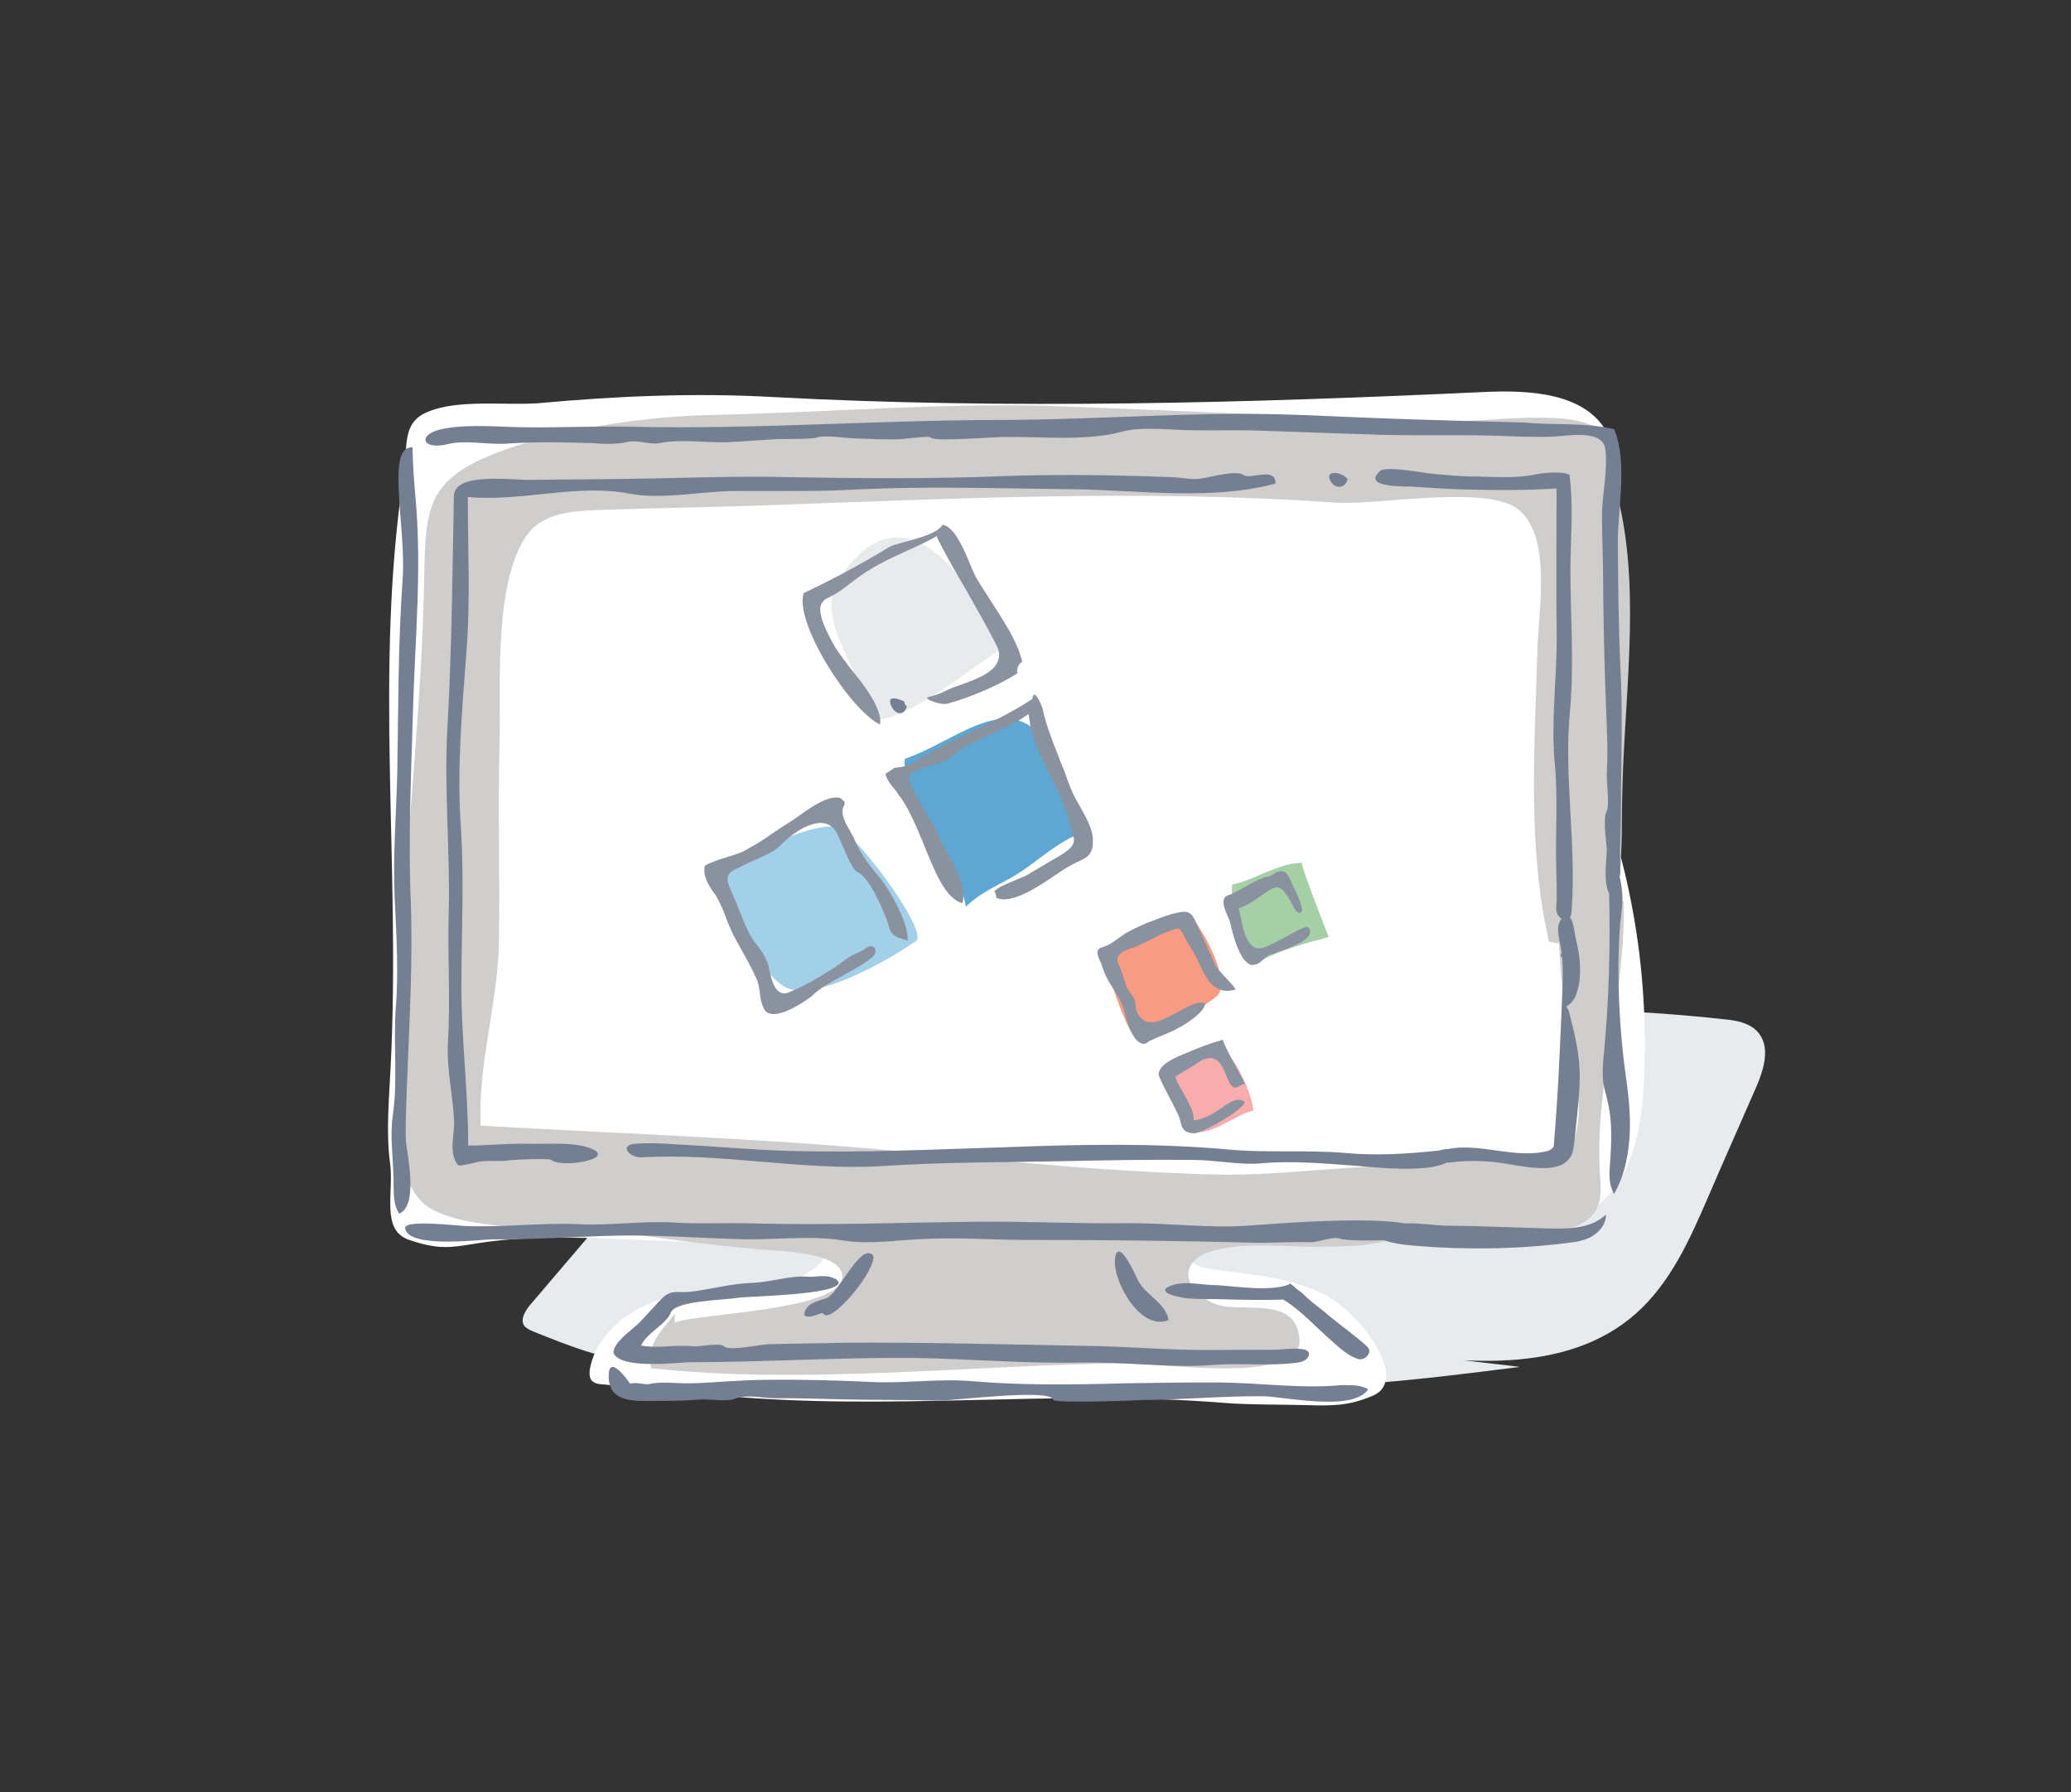<?xml version="1.0" encoding="utf-8"?>
<!-- Generator: Adobe Illustrator 16.0.0, SVG Export Plug-In . SVG Version: 6.00 Build 0)  -->
<!DOCTYPE svg PUBLIC "-//W3C//DTD SVG 1.1//EN" "http://www.w3.org/Graphics/SVG/1.1/DTD/svg11.dtd">
<svg version="1.1" id="Layer_1" xmlns="http://www.w3.org/2000/svg" xmlns:xlink="http://www.w3.org/1999/xlink" x="0px" y="0px"
	 width="408px" height="353px" viewBox="0 0 408 353" enable-background="new 0 0 408 353" xml:space="preserve">
<rect x="0" y="0" width="408" height="353" fill="#333333" stroke="none"/>
<g>
	<path fill="#E8EBEE" d="M269.057,265.675c18.251,2.981,39.41,5.354,53.252-6.944c6.781-6.015,10.601-14.592,14.132-22.767
		c3.095-7.219,6.324-14.435,9.413-21.516c1.617-3.677,3.121-8.321,0.311-11.292c-1.607-1.697-4.213-2.184-6.69-2.39
		c-42.453-4.749-85.312,0.138-127.614,4.898c-15.759,1.772-31.52,3.545-47.279,5.316c-9.263,0.986-18.943,2.234-26.402,7.818
		c-3.094,2.258-5.657,5.222-8.08,8.185c-8.543,9.964-17.089,20.067-25.634,30.032c-0.998,1.211-2.007,2.839-1.214,4.101
		c0.398,0.562,1.079,0.854,1.76,1.152c6.951,2.806,14.041,5.619,21.604,6.242c8.935,0.798,17.688-1.72,26.538-2.854
		c29.188-3.882,58.277,5.736,87.588,7.369c19.539,1.089,39.175-1.265,58.676-3.763"/>
	<path fill="#FFFFFF" d="M79.622,92.879c-6.04,39.25-0.608,77.301-2.677,117.486c-0.301,5.919-0.907,12.929-0.103,18.742
		c0.807,5.811-1.877,13.178,3.72,15.122c8.329,2.849,9.491,0.676,20.539-0.126c14.226-1.122,33.319,1.194,46.57,0.457
		c2.343-0.074,12.223,1.575,14.116,2.867c1.894,1.292-5.795,5.217-8.579,6.242c-31.91,2.707-15.026,0.136-21.689,1.886
		c-7.08,1.871-13.83,6.785-15.268,13.913c-0.161,0.822-0.183,1.649,0.211,2.349c0.532,0.702,1.492,0.867,2.319,0.89
		c7.559,0.758,14.985,1.376,22.544,2.136c34.364,3.287,65.22-1.239,99.738,1.499c4.949,0.413,11.016,0.305,16.249,0.448
		c4.958,0.135,8.262,0.228,13.145-1.846c7.253-3.107-2.182-15.906-9.105-19.683c-6.925-3.773-15.184-4.135-23.009-5.316
		c-1.786-0.187-4.104-1.076-4.054-2.867c-0.084-2.07,2.694-2.822,4.759-2.764c17.513-0.347,35.029-0.829,52.542-1.175
		c8.136-0.19,16.832-0.64,23.173-5.701c6.906-5.602,8.689-15.335,9.074-24.286c1.172-22.567-2.889-45.284-12.108-65.932
		c-2.2-5.161-4.812-10.469-3.833-15.955c-2.109,6.559,2.675,13.028,6.093,19.049c3.944,6.862,6.064,15.051,5.02,22.879
		c-0.121-25.639-0.382-51.28-0.507-76.78c-0.035-3.722-0.066-7.582-1.766-10.936c-4.188-8.108-15.334-8.691-24.442-8.252
		c-46.642,2.164-93.812,3.485-140.463,0.963c-15.137-0.83-30.592-0.151-45.651,1.226c-6.353,0.513-15.962-0.853-21.96,1.74
		C79.199,83.222,80.314,87.799,79.622,92.879z"/>
	<path fill="#CFCECD" d="M306.369,226.87c0.969-0.112,1.938-0.222,2.641-0.755c0.707-0.532,1.145-1.483,1.304-2.307
		c1.526-5.332,0.3-10.879-0.655-16.281c-1.191-6.784-2.104-13.7-2.464-20.602c-0.086-1.933-0.167-4.001,0.708-5.768
		c2.038-3.941,7.556-4.066,11.955-3.668c0.604,18.069-5.81,35.811-4.653,53.895c0.204,2.624,0.403,5.386-1.03,7.414
		c-1.007,1.488-2.827,2.542-4.633,3.043c-3.056,0.882-6.227,0.93-9.394,0.843c-8.682-0.099-17.225-0.197-25.907-0.159
		c-1.378-0.038,1.195-8.374,1.772-9.324c1.595-2.85,2.85-3.366,5.758-3.839C289.941,227.935,298.353,227.752,306.369,226.87z"/>
	<path fill="#CFCECD" d="M318.981,99.045c-1.361-5.689,0.876-11.829-4.962-15.02c-5.972-3.334-21.476-0.867-28.224-1.052
		c-25.201-0.693-50.526-1.941-75.722-2.908c-23.265-0.915-46.479,1.204-69.78,1.665c-13.24,0.325-28.459,2.524-40.846,6.871
		c-16.841,6.015-15.498,12.253-15.956,28.917c-0.753,27.405-4.256,54.596-5.005,81.864c-0.269,9.777-2.628,30.386,4.757,37.48
		c6.578,6.384,31.703,4.867,41.312,6.236c9.471,1.361,18.948,2.587,28.575,3.265c3.165,0.225,12.932,0.905,12.813,5.177
		c-0.323,6.742-28.309,7.076-33.049,9.013l0.049-1.79c-2.717,3.647-5.532,5.774-4.705,10.758c31.194,3.34,63.417-0.735,94.708-0.979
		c5.101,0.004,33.649,4.233,33.065-4.604c-0.569-9.387-12.274-4.746-17.302-7.368c-6.383-3.343-6.104-8.572,0.698-10.313
		c6.383-1.617,14.211-0.577,20.828-0.669c10.75,0.021,25.662-0.948,23.171-15.627c-14.438-1.224-29.543,1.807-44.277,1.401
		c-20.383-0.561-39.9-2.476-59.831-4.399c-27.903-2.697-56.82-3.629-84.615-5.222c-0.481-12.553,3.268-23.615,3.596-35.595
		c0.234-13.5-0.226-26.882,0.145-40.377c0.281-10.192-1.325-32.011,5.811-40.911c3.422-4.178,9.903-4.276,14.593-4.424
		c10.761-0.393,21.376-0.514,32.136-0.907c37.661-1.309,74.51-3.189,112.336-0.496c7.704,0.488,29.312-3.468,35.525,1.115
		c7.028,5.017,4.268,20.239,4.067,27.538c-0.542,19.692-2.034,38.945,2.27,57.81c15.882,3.743,14.137-17.943,14.401-27.582
		C319.828,138.346,323.297,117.494,318.981,99.045z"/>
	<path fill="#757F92" d="M318.001,84.548c2.839,6.969,0.521,16.138,0.731,23.448c0.064,7.721,0.131,15.302,0.473,23.03
		c0.463,8.143,0.235,16.406,0.15,24.535c0.027,3.998-0.083,7.991-0.192,11.985c-0.071,2.616,0.64,6.908-2.028,8.626
		c-1.323-1.966-0.649-6.494-0.583-8.836c-0.089-1.793-0.808-5.811-0.07-7.444c0.729-1.496-0.109-6.067,0.077-7.854
		c0.26-4.403-0.029-8.959-0.185-13.373c-0.321-8.278-0.505-16.69-0.552-24.96c-0.029-3.998-0.198-7.861-0.226-11.86
		c-0.017-4.409,1.213-9.061,0.646-13.487c-0.586-3.737-7.233-2.543-10.272-2.349c-4.002,0.166-7.852-0.078-11.983-0.192
		c-8.263-0.227-16.54,0.096-24.939-0.272c-7.437-0.205-15.006-0.55-22.442-0.754c-3.856-0.106-7.719,0.063-11.576-0.043
		c-4.408,0.016-10.035-0.827-14.064,0.302c-6.805,1.88-15.737,0.945-22.768,1.028c-1.929-0.052-14.222,0.989-14.751,0.146
		c-0.264-0.42-4.551,0.15-5.657,0.259c-3.176,0.188-6.34-0.037-9.368-0.12c-1.929-0.053-5.769-0.71-7.437-0.204
		c-1.392,0.514-8.688,0.175-8.833,0.446c0.003-0.137-7.455,0.484-8.144,0.465c-4.418,0.293-9.352-0.67-13.785,0.171
		c-2.219,0.492-4.393-0.67-6.61-0.181c-2.083,0.495-4.835,0.418-7.036,0.222c-5.508-0.152-10.879-0.299-16.541,0.095
		c-4.004,0.305-7.972-0.769-11.717,0.092c-5.412,1.367-6.282-2.103-0.743-3.051c5.401-0.956,11.171-0.245,16.545-0.235
		c7.165,0.059,14.204-0.3,21.365-0.103c23.14,0.499,47.445-1.313,71.151-1.352c20.122,0.002,39.19-1.817,59.703-0.976
		c9.361,0.395,18.308,0.778,27.398,1.028c5.507,0.151,11.015,0.303,16.523,0.454C306.031,83.806,312.114,83.145,318.001,84.548
		C319.547,88.449,315.266,83.783,318.001,84.548z"/>
	<path fill="#757F92" d="M78.636,239.077c-1.455-2.245-0.958-5.262-1.15-8.299c-0.172-3.728-0.625-7.323-0.11-11.03
		c1.015-6.864,0.111-14.053,0.576-20.932c0.613-7.288,0.133-14.879-0.216-22.194c-0.333-8.004,0.305-16.118,0.525-24.105
		c0.218-12.948,0.149-25.493,1.052-38.284c0.464-6.879-0.864-13.667-0.813-20.557c0.064-2.342,0.293-5.643,2.771-5.574
		c0.039,3.583,0.35,7.314,0.666,10.906c1.14,13.676-0.2,27.281-0.579,41.055c-0.333,12.118-0.953,24.644-0.458,36.785
		c0.492,12.14-0.272,24.938-0.751,37.329c-0.103,3.719-0.345,7.569-0.161,10.884C80.324,227.821,82.401,237.529,78.636,239.077
		C77.189,236.557,81.145,238.045,78.636,239.077z"/>
	<path fill="#757F92" d="M265.496,94.406c-0.461,1.779-2.396,2.001-3.318,0.459C260.726,92.483,264.436,92.861,265.496,94.406
		C265.337,95.229,264.97,93.563,265.496,94.406z"/>
	<path fill="#757F92" d="M309.623,188.784C303.138,189.021,313.751,183.937,309.623,188.784
		C308.793,188.899,310.333,187.976,309.623,188.784z"/>
	<path fill="#757F92" d="M230.209,260.058c-5.572,2.191-10.952-7.604-10.557-12.005c0.543-4.671,3.918,2.866,4.31,3.701
		C225.386,255.102,229.62,256.458,230.209,260.058C228.402,260.697,229.75,256.739,230.209,260.058z"/>
	<path fill="#757F92" d="M171.989,247.295c0.888,2.781-8.516,13.962-9.825,11.442c-0.264-0.419-2.655,1.307-3.729,0.313
		c0.202-2.338,2.555-2.687,4.364-3.324C165.163,254.962,169.582,244.609,171.989,247.295
		C172.495,248.963,171.591,246.73,171.989,247.295z"/>
	<path fill="#757F92" d="M254.251,252.865c0,0,2.287,1.99,2.156,1.712c1.741,1.839,3.772,3.137,5.521,4.7
		c2.426,1.995,5.131,3.86,7.415,5.991c1.211,1.136-0.492,2.881-1.857,2.429c-2.045-0.744-3.391-2.022-5.006-3.445
		c-2.826-2.421-6.44-6.379-9.693-8.26c-4.142,0.163-8.411,0.045-12.681-0.072c-2.064-0.057-4.135,0.023-6.197-0.17
		c-0.548-0.017-6.724-1.011-3.378-2.436c2.928-1.16,6.205-0.106,9.103-0.163C243.486,253.394,250.758,254.559,254.251,252.865
		C254.243,253.141,252.997,253.38,254.251,252.865z"/>
	<path fill="#757F92" d="M309.208,93.541c0.794,6.223,0.201,12.821,0.169,18.886c0.027,9.096,0.738,18.35-0.062,27.424
		c-1.315,12.78,1.335,26.635,0.283,39.837c-0.213,2.75-3.208,1.43-3.007-0.909c0.217-2.89,0.021-5.79-0.034-8.822
		c-0.096-6.48,0.365-13.359-0.279-19.854c-0.747-8.014,0.461-16.802,0.403-24.797c-0.146-9.65-0.02-19.293-0.027-29.08
		c-6.211,0.38-11.863,0.363-18.197,0.188c-3.579-0.098-7.156-0.335-10.733-0.57c-1.239-0.034-9.514,0.151-5.842-3.055
		c1.132-1.072,8.534,0.373,10.457,0.562c2.89,0.217,5.773,0.572,8.67,0.514c3.582,0.099,7.157,0.334,10.755-0.255
		C303.153,93.236,307.578,92.667,309.208,93.541C309.787,97.553,307.985,92.955,309.208,93.541z"/>
	<path fill="#757F92" d="M251.279,95.255c-12.496,3.377-26.911,1.328-39.721,1.112c-14.881-0.132-29.889-0.684-44.658,0.151
		c-7.588,0.342-15.162,0.134-22.608,0.206c-6.479,0.097-13.689,1.691-20.137,0.549c-10.279-2.073-21.405,1.616-31.991,0.637
		c-0.005,10.198,0.539,20.549-0.298,30.863c-0.856,11.14-1.867,22.828-1.076,34.15c0.679,10.354,0.117,20.813,0.105,31.287
		c-0.012,10.475,1.353,20.986,1.34,31.459c3.998-0.028,8.008-0.468,11.863-0.362c3.443,0.096,7.865-0.333,11.285,0.585
		c7.522,2.137-4.669,4.421-6.825,2.57c-0.404-0.285-6.889-0.053-7.856,0.059c-2.215,0.353-3.859,0.032-5.932,0.25
		c-0.968,0.11-4.166,1.126-4.567,0.702c-1.864-2.394-0.667-5.809-0.729-8.566c-0.266-5.382-1.512-10.238-1.226-15.605
		c0.507-8.395-0.088-16.818,0.144-25.219c0.34-12.395-0.976-24.696-0.215-37.354c0.826-15.001,0.964-30.018,1.237-45.033
		c0.13-4.683,11.112-3.14,15.109-3.167c6.205-0.105,12.13-0.081,18.335-0.185c10.616-0.123,22.205-0.631,32.26-0.355
		c14.051,0.25,28.655,0.375,42.592-0.207c11.174-0.381,22.334-0.213,33.346,0.227c2.064,0.057,3.979,0.662,6.06,0.167
		c1.521-0.234,6.521-1.613,7.872-0.611C246.198,94.564,251.373,91.812,251.279,95.255C246.834,96.511,251.352,92.639,251.279,95.255
		z"/>
	<path fill="#757F92" d="M286.369,227.562c-1.354,4.095-16.053,2.316-19.215,2.089c-5.777-0.434-12.787-1.041-18.453-0.506
		c-4.285,0.434-9.078-0.663-13.902-0.658c-8.541-0.096-17.09,0.081-25.778,0.255c-11.585,0.234-23.572,0.18-35.309,0.96
		c-15.873,0.942-31.486-2.657-47.36-1.716c-2.346,0.074-4.347-2.324-1.445-2.656c2.626-0.206,5.38-0.131,7.991,0.081
		c7.571,0.347,15.13,1.105,22.704,1.314c14.46,0.396,28.539-0.319,42.882-0.753c14.763-0.56,29.379-0.844,44.226,0.525
		c7.287,0.616,14.745-0.008,22.172,0.61c6.05,0.581,12.4,0.206,18.479-0.455C284.609,226.41,285.863,225.893,286.369,227.562
		C285.764,229.473,285.863,225.893,286.369,227.562z"/>
	<path fill="#757F92" d="M280.571,242.976c-0.317,1.506-14.652,1.664-16.431,1.064c-1.774-0.602-4.152,0.71-6.08,0.657
		c-3.994-0.11-7.861,0.199-11.854,0.088c-14.875-0.406-29.616-0.538-44.502-0.534c-6.338-0.035-12.114-0.47-18.6-0.233
		c-5.516,0.123-11.333,1.204-16.822,0.363c-6.723-1.149-14.473,0.017-21.354-0.312c-7.988-0.219-15.826-0.847-23.825-0.655
		c-7.999,0.196-16.009,0.801-24.139,0.717c-2.619,0.064-16.727,1.882-17.164-2.265c0.044-1.652,10.348-0.404,11.587-0.37
		c7.569,0.344,15.178-0.686,22.611-0.345c6.469,0.316,12.838-0.751,19.304-0.297c4.54,0.264,9.921-0.004,15.156,0.142
		c14.598,0.399,28.947-0.17,43.284-0.326c10.064-0.136,20.248,0.42,30.312,0.281c7.719-0.062,15.959,0.991,23.416,0.506
		C249.058,241.282,279.869,238.406,280.571,242.976C280.253,244.481,280.225,240.484,280.571,242.976z"/>
	<path fill="#757F92" d="M165.228,252.62c0.07,2.484-17.578,2.688-19.928,3.036c-2.632,0.478-12.282,0.49-13.174,2.947
		c-0.891,2.316-4.653,3.865-5.829,6.453c3.291,0.642,6.76-0.226,10.058,0.138c1.373,0.177,5.533-0.812,6.338,0.037
		c1.076,0.996,7.455-0.484,8.97-0.442c4.827-0.143,9.789-0.145,14.616-0.287c15.852-0.112,31.55,0.318,47.392,0.614
		c8.267,0.089,16.376,0.864,24.646,0.817c4.411-0.02,8.685-0.041,13.094-0.057c1.658-0.091,3.318-0.32,4.965-0.14
		c2.478,0.208,1.595,2.249-0.347,2.61c-4.982,0.829-11.303,0.104-16.688,0.509c-8.704,0.721-17.349-0.618-26.036-0.443
		c-11.446,0.236-22.58-0.758-33.327-0.916c-14.743-0.13-29.516,0.842-44.263,0.85c-2.345,0.075-13.408,1.423-14.835-1.786
		c-0.219-2.07,3.851-4.718,5.127-6.06c1.419-1.478,2.7-2.956,4.119-4.436c2.131-2.284,3.342-1.286,6.109-1.624
		c4.288-0.571,7.761-1.578,12.038-1.734c3.864-0.169,7.206-1.456,10.92-1.218C160.706,251.671,163.765,250.652,165.228,252.62
		C165.339,253.59,163.635,250.374,165.228,252.62z"/>
	<path fill="#757F92" d="M269.529,273.682c-3.019,4.464-16.166,1.483-20.573,1.363c-7.854-0.078-15.731,0.669-23.448,0.731
		c-1.794,0.089-17.938,0.749-18.053-0.082c-0.628-2.222-19.854,0.281-22.607,0.206c-6.61-0.182-13.366-0.092-19.978-0.273
		c-3.855-0.106-7.849-0.216-11.708-0.184c-2.345,0.073-6.042-0.854-8.27,0.048c-1.814,0.777-5.237-0.006-7.312,0.212
		c-3.452,0.319-6.896,0.226-10.343,0.268c-3.86,0.032-7.704-0.488-7.289-5.575c0.371-3.434,4.08,2.043,4.212,2.184
		c0.976-0.387,3.027,0.22,3.581,0.098c2.498-0.618,5.516-0.124,8.412-0.182c4.965-0.137,9.942-0.692,15.042-0.688
		c6.893-0.087,13.777,0.103,20.66,0.43c6.47,0.316,13.251-0.738,19.713-0.147c10.037,0.828,19.964,0.688,29.896,0.408
		c6.34-0.101,12.683-0.202,18.884-0.169c7.855,0.078,16.09,1.269,23.965,0.521C265.827,272.892,267.901,272.67,269.529,273.682
		C268.085,275.986,267.359,272.38,269.529,273.682z"/>
	<path fill="#757F92" d="M307.774,195.899c-0.406,9.773-0.813,19.548-1.631,29.311c-0.013,0.413-0.02,0.689-0.303,0.957
		s-0.561,0.397-0.844,0.525c-6.523,1.751-13.454-1.746-20.112-0.275c-0.69,0.119-1.387,0.376-1.546,1.062
		c-0.152,0.545,0.379,1.25,0.927,1.402c0.548,0.151,1.235,0.17,1.927,0.054c2.629-0.342,5.383-0.266,7.996-0.055
		c3.161,0.361,6.172,1.133,9.338,1.22c2.204,0.06,4.694-0.285,5.848-2.185c0.575-0.81,0.604-1.91,0.769-2.872
		c0.188-1.786,0.375-3.573,0.56-5.358c0.379-3.711,0.757-7.42,0.308-11.155c-0.33-3.042-1.076-5.955-1.822-8.871
		c-0.123-0.556-0.249-0.971-0.651-1.395c1.537-0.786,2.133-2.421,2.456-4.069c0.637-3.151,0.172-6.334-0.569-9.386
		c-0.372-1.526-0.538-5.53-2.507-4.066c-1.691,1.33-0.671,4.392-0.439,5.913C308.078,189.846,307.858,192.869,307.774,195.899z"/>
	<path fill="#757F92" d="M317.007,175.894c0.262,10.481-0.026,20.947-1.002,31.397c-0.19,1.923-0.385,3.985-0.163,5.918
		c0.234,1.524,0.748,2.915,0.987,4.3c0.856,3.883,0.609,7.872,0.364,11.726c-0.195,2.062-0.256,4.264,0.801,5.948
		c2.173-3.8,2.986-8.325,3.106-12.733c0.123-4.406-0.582-8.835-1.154-13.123c-0.781-6.636-1.15-13.262-1.106-19.876
		c0.067-2.48,0.14-5.096,0.346-7.571c0.185-1.785,0.515-3.706,0.425-5.501c-0.078-2.207-0.571-4.289-1.479-6.243"/>
	<path fill="#757F92" d="M304.855,241.986c3.993,0.111,8.54,0.101,11.511-2.713c0.09,1.793-1.191,3.274-2.595,4.202
		c-1.543,0.92-3.201,1.151-5,1.377c-9.959,1.241-19.884,1.381-29.923,0.556c-2.61-0.211-5.357-0.561-7.807-1.731
		c2.869-4.058,9.299-2.363,13.568-2.247C291.362,241.481,298.105,241.802,304.855,241.986z"/>
	<path fill="#5DA7D2" d="M178.26,149.478c-0.817,9.625,10.491,19.447,12.018,29.136c3.116-3.086,6.871-4.361,10.38-6.606
		c4.206-2.641,8.742-7.203,13.872-8.302c-3.74,0.724-7.268-16.461-9.409-18.727C197.773,136.507,187.999,146.162,178.26,149.478z"/>
	<path fill="#A5D0A6" d="M261.778,184.575c-0.258-0.559-5.798-14.631-5.247-14.615c-4.687,0.008-9.19,3.331-13.762,4.307
		c-0.666,4.116,3.097,12.627,5.792,14.905C253.033,186.813,257.334,185.83,261.778,184.575z"/>
	<path fill="#F79B82" d="M224.147,204.902c2.591,1.033,11.034-5.348,13.004-6.81c2.814-2.127,3.768-1.688,3.195-5.978
		c-0.46-3.319-3.214-8.357-5.209-11.029c-4.748,2.35-12.262,4.899-17.407,6.549C217.258,189.828,222.239,204.161,224.147,204.902z"
		/>
	<path fill="#F8ACAD" d="M246.921,218.76c-0.203-2.762-2.915-9.315-5.206-11.168c-1.482-1.285-9.763,4.141-11.165,5.066
		c1.729,2.252,1.834,8.457,4.001,9.894C237.527,224.563,243.453,219.491,246.921,218.76z"/>
	<path fill="#E8EBEC" d="M198.169,127.148c-1.263,0.793-16.609-37.531-32.853-13.169c-5.318,7.983,4.852,19.013,6.951,27.892
		C179.302,141.65,191.576,131.376,198.169,127.148z"/>
	<path fill="#A2D0E9" d="M180.443,185.371c2.67-1.856-12.35-21.977-15.645-22.481c-5.624-0.98-19.479,6.77-25.588,8.393
		c5.368,5.248,9.232,20.102,15.76,23.312C160.822,197.237,174.963,189.218,180.443,185.371z"/>
	<path fill="#757F92" d="M177.267,140.493c-0.688-0.019-1.223-0.586-1.617-1.286c-0.26-0.558-0.383-1.113-0.238-1.385
		c0.141-0.135,0.282-0.267,0.697-0.256c0.412,0.012,1.097,0.167,2.049,0.607l-0.003,0.137c-0.008,0.276,0.256,0.697,0.528,0.841
		C178.38,140.11,177.818,140.509,177.267,140.493z"/>
	<g>
		<path fill="#8A929F" d="M173.347,142.728c-6.118-3.063-16.945-20.311-15-25.911c4.469-2.081,10.76-5.354,16.368-8.782
			c0.982-0.663,2.646-1.03,4.452-1.533c2.64-0.753,5.417-1.504,6.563-3.126c2.195,0.336,4.144,4.663,5.304,7.588
			c0.389,0.975,0.777,1.812,1.039,2.371c0.655,1.258,1.715,2.803,2.771,4.485c2.511,3.931,5.689,8.565,6.546,12.584
			c-0.557,0.124-0.996,1.075-1.01,1.627c-0.008,0.274-0.012,0.412,0.122,0.554c-4.069,2.645-10.202,5.095-14.087,6.09
			c-0.138-0.003-0.276-0.008-0.413-0.012c-1.378-0.038-3.286-0.778-3.413-1.194l0,0c0,0,0.141-0.133,0.695-0.258
			c1.388-0.375,2.364-0.761,3.344-1.287c0.558-0.26,1.117-0.52,1.95-0.771l1.114-0.384c2.646-1.028,5.987-2.177,6.875-4.497
			c0.44-0.953,0.329-1.92-0.191-3.038c-1.83-3.631-3.935-7.274-5.904-10.772c-1.976-3.362-4.081-7.003-5.91-10.636l0.146-0.272
			l-0.28,0.13c-1.82,1.052-3.913,1.959-5.869,2.871c-3.486,1.558-6.98,3.253-9.936,5.515l-0.703,0.53
			c-1.69,1.332-3.099,2.395-5.054,3.307c-0.558,0.26-0.845,0.667-1.134,1.208c-0.75,2.185,1.749,6.523,2.932,8.626l0.135,0.141
			c0.526,0.841,1.457,2.107,2.654,3.657C170.253,134.923,173.977,139.851,173.347,142.728z"/>
		<path fill="#8A929F" d="M189.609,177.906c-3.286-0.779-5.478-6.354-7.028-10.117c-0.39-0.839-0.643-1.672-0.905-2.23
			c-0.259-0.558-0.52-1.116-0.645-1.535c-1.039-2.37-2.075-4.742-3.532-6.849c-0.269-0.282-0.531-0.704-0.795-1.125
			c-0.936-1.128-2.136-2.54-2.244-3.645c0.701-0.394,0.983-0.663,1.264-0.793c0.281-0.267,0.424-0.401,1.666-0.504
			c1.381-0.1,3.627-1.555,5.447-2.607c0.7-0.394,1.263-0.792,1.679-0.917c2.1-1.184,4.333-2.225,6.568-3.267
			c4.05-1.956,8.379-4.041,12.169-6.556l0.143-0.131l0.003-0.139c0.153-0.545,0.294-0.681,0.433-0.676
			c0.413,0.012,1.454,2.245,1.576,2.799c0.731,3.467,2.025,6.534,2.925,8.901c0.387,0.975,0.769,2.088,1.291,3.206
			c0.64,1.809,1.274,3.756,2.193,5.434c0.261,0.559,0.657,1.121,0.919,1.68c1.184,2.1,2.63,4.62,2.572,6.686
			c0.059,2.896-1.195,3.413-3.151,4.323c-0.558,0.261-1.258,0.655-1.959,1.05c-0.418,0.263-1.118,0.657-1.822,1.189
			c-2.808,1.853-7.447,5.171-10.751,5.08c-0.551-0.017-0.961-0.165-1.37-0.315c0.011-0.413-0.112-0.966-0.378-1.251
			c0.85-0.941,2.661-1.58,4.195-2.227c0.837-0.392,1.669-0.643,2.092-0.908c1.12-0.657,2.24-1.316,3.362-1.975
			c1.262-0.792,2.52-1.447,3.781-2.237c2.667-1.72,2.556-2.687,1.786-4.777c-0.124-0.554-0.383-1.113-0.502-1.804
			c-0.748-2.915-2.049-5.707-3.623-8.643c-1.825-3.773-3.785-7.685-4.225-11.695l-0.119-0.693l-0.562,0.399
			c-2.108,1.458-4.48,2.495-6.712,3.536c-2.514,1.172-5.166,2.339-7.417,4.069c-0.718,1.083-2.523,1.585-4.331,2.086
			c-2.084,0.632-4.165,1.125-4.478,2.495c-0.302,0.957,4.306,8.8,5.24,9.928c0.501,1.805,1.554,3.626,2.607,5.446
			C188.542,171.536,190.384,174.755,189.609,177.906z"/>
		<path fill="#8A929F" d="M152.347,199.759c-0.964-0.027-1.641-0.459-1.897-1.155c-0.522-1.117-0.636-1.947-0.747-2.914
			c-0.112-0.969-0.219-2.072-0.873-3.333c-1.041-2.231-2.224-4.331-3.408-6.432l-0.918-1.679c-0.52-1.117-1.042-2.233-1.424-3.349
			c-0.512-1.392-1.158-2.925-1.948-4.324l-0.398-0.562c-1.195-1.688-2.25-3.373-1.917-5.429c0.704-0.53,2.928-1.297,4.595-1.803
			c1.252-0.378,2.366-0.763,2.924-1.022c1.958-1.051,3.778-2.102,5.607-3.43c0.982-0.662,2.107-1.458,3.227-2.116
			c0.562-0.397,1.261-0.791,1.965-1.325c2.249-1.592,5.345-3.849,7.684-3.786c0.277,0.008,0.553,0.016,0.824,0.162
			c0,0,0.403,0.424,0.674,0.568c0.127,0.417,0.12,0.692-0.169,1.098c-0.592,1.5,0.461,3.321,1.382,4.861
			c0.261,0.56,0.659,1.122,0.786,1.539c0.901,2.23,2.756,5.036,5.03,7.579c1.865,2.256,5.812,9.12,5.446,12.418
			c-0.272-0.146-0.547-0.154-0.818-0.299c-1.504-0.458-2.46-0.758-2.956-2.837c-0.627-2.225-3.735-9.474-6.054-10.366
			c-0.953-0.44-1.985-2.949-2.894-5.042c-0.516-1.254-1.036-2.371-1.433-3.071c-0.66-0.981-1.609-1.561-2.848-1.595
			c-2.893-0.08-6.416,2.718-7.976,4.33c-1.135,1.208-2.948,1.987-4.624,2.769c-0.417,0.124-0.837,0.389-1.256,0.515
			c-0.701,0.395-1.396,0.65-1.816,0.915c-1.397,0.651-2.373,1.038-2.669,1.856c-0.294,0.682-0.045,1.651,0.865,3.609
			c0.521,1.116,1.038,2.372,1.42,3.484c0.778,1.813,1.417,3.621,2.473,5.305c0.264,0.422,0.529,0.842,0.931,1.266
			c0.666,0.846,1.328,1.828,1.848,2.946c0.261,0.559,0.513,1.392,0.629,2.224c0.493,2.08,1.121,4.301,2.912,4.351
			c0.274,0.009,0.692-0.117,0.972-0.248c3.621-1.416,8.529-4.45,11.486-6.715c0.562-0.396,1.12-0.656,1.677-0.916
			c0.56-0.262,1.257-0.519,1.961-1.05c0.42-0.263,0.698-0.395,0.975-0.388c0.413,0.012,0.683,0.296,0.81,0.575
			c0.128,0.416,0.108,1.106-0.597,1.636c-1.552,1.335-3.648,2.381-5.468,3.432c-2.38,1.313-4.896,2.624-6.598,4.368
			C157.916,197.707,154.55,199.819,152.347,199.759z"/>
		<path fill="#8A929F" d="M246.74,190.088c-0.55-0.016-0.956-0.302-1.491-0.868c-1.469-1.694-2.468-5.443-2.831-7.244
			c0.007-0.278-0.256-0.834-0.514-1.393c-0.521-1.117-1.164-2.79-0.729-3.604c0.146-0.272,0.286-0.406,0.566-0.535
			c2.644-0.893,4.482-2.633,7.126-3.526c0.416-0.125,0.97-0.249,1.389-0.375c0.558-0.26,0.981-0.662,1.398-0.788
			c2.231-0.904,2.69,2.417,3.618,3.82c0.26,0.56,2.342,5.027,0.437,4.148c-0.682-0.294-1.192-1.825-1.591-2.389
			c-0.525-0.841-1.312-2.378-2.41-2.546c-1.238-0.035-3.073,1.569-4.06,2.231c-0.98,0.663-2.102,1.32-3.356,1.84l-0.28,0.128
			l0.131,0.28c0.128,0.416,0.245,1.107,0.363,1.802c0.487,2.357,1.223,5.685,3.563,5.749c0.415,0.012,0.693-0.119,1.11-0.248
			c1.392-0.51,2.652-1.301,4.048-1.953c1.545-0.92,2.943-1.711,4.333-2.086c0.538,0.429,0.664,0.847,0.515,1.257
			c-0.324,1.782-5.052,3.305-6.861,3.945c-0.416,0.127-0.695,0.255-0.832,0.251c-0.418,0.127-0.98,0.524-1.406,0.926
			C248.273,189.577,247.571,190.111,246.74,190.088z"/>
		<path fill="#8A929F" d="M225.367,205.624c-2.065-0.057-3.199-3.946-3.828-6.169l-0.246-0.971
			c-0.381-1.253-1.307-2.654-2.363-4.339c-0.792-1.261-1.445-2.52-1.821-3.909c-0.253-0.834-1.448-2.518-0.599-3.323
			c0.282-0.267,1.394-0.511,1.814-0.776c1.538-0.785,2.532-1.86,4.07-2.645c1.678-0.919,3.492-1.695,5.301-2.334
			c1.671-0.643,3.343-1.288,5.141-1.515c1.659-0.23,2.186,0.749,2.835,2.147c0.777,1.812,1.693,3.63,2.468,5.442
			c0.392,0.837,0.782,1.673,1.167,2.65c0.393,0.836,1.33,1.827,2.268,2.817c0.669,0.707,1.606,1.7,1.868,2.257
			c-0.695,0.119-1.249,0.241-1.8,0.227c-2.891-0.081-4.195-2.735-5.494-5.664c-0.911-1.954-2.11-3.504-3.02-5.458
			c-0.656-1.259-0.652-1.396-2.181-0.888c-2.645,0.892-4.749,2.351-7.398,3.383c-0.975,0.385-2.222,0.625-2.934,1.434
			c-0.853,0.943-0.454,1.503,0.066,2.619c0.513,1.392,0.889,2.784,1.405,4.036c0.392,0.839,1.197,1.548,1.451,2.383
			c0.256,0.695,0.099,1.381,0.356,2.075c0.646,1.534,1.593,2.25,2.832,2.284c1.515,0.041,3.336-1.01,5.149-1.925
			c1.68-0.92,3.363-1.977,4.741-1.938c0.276,0.009,0.551,0.014,0.822,0.162c-0.183,1.649-3.272,3.769-5.511,4.948
			c-0.979,0.523-2.233,1.04-3.487,1.556c-0.697,0.26-1.396,0.653-2.093,0.91C225.922,205.502,225.643,205.632,225.367,205.624z"/>
		<path fill="#8A929F" d="M235.22,223.26c-2.062-0.193-2.319-0.888-2.688-2.416c-0.127-0.556-0.382-1.252-0.774-1.952
			c-1.042-2.233-2.491-4.615-3.395-6.846c-0.768-2.226,3.83-4.03,5.5-4.672c2.373-1.037,4.741-1.936,7.103-2.561
			c-0.419,0.125,4.047,8.104,4.31,8.661c-0.418,0.129-0.698,0.257-0.977,0.389c-0.422,0.262-0.7,0.394-0.977,0.386
			c-0.136-0.003-0.688-0.019-1.337-1.414c-0.521-1.115-1.148-3.339-2.372-4.062c-1.215-0.861-2.894,0.057-4.019,0.854
			c-1.403,0.925-2.798,1.578-4.066,2.506c0.513,1.393,1.569,3.074,2.225,4.333c0.655,1.26,1.312,2.38,1.413,3.761l-0.013,0.415
			l0.413,0.01c1.661-0.231,3.479-1.282,5.027-2.343c1.265-0.932,2.527-1.722,3.49-1.694c0.822,0.159,1.097,0.303,1.089,0.58
			C244.853,218.703,236.734,223.302,235.22,223.26z"/>
	</g>
</g>
</svg>
